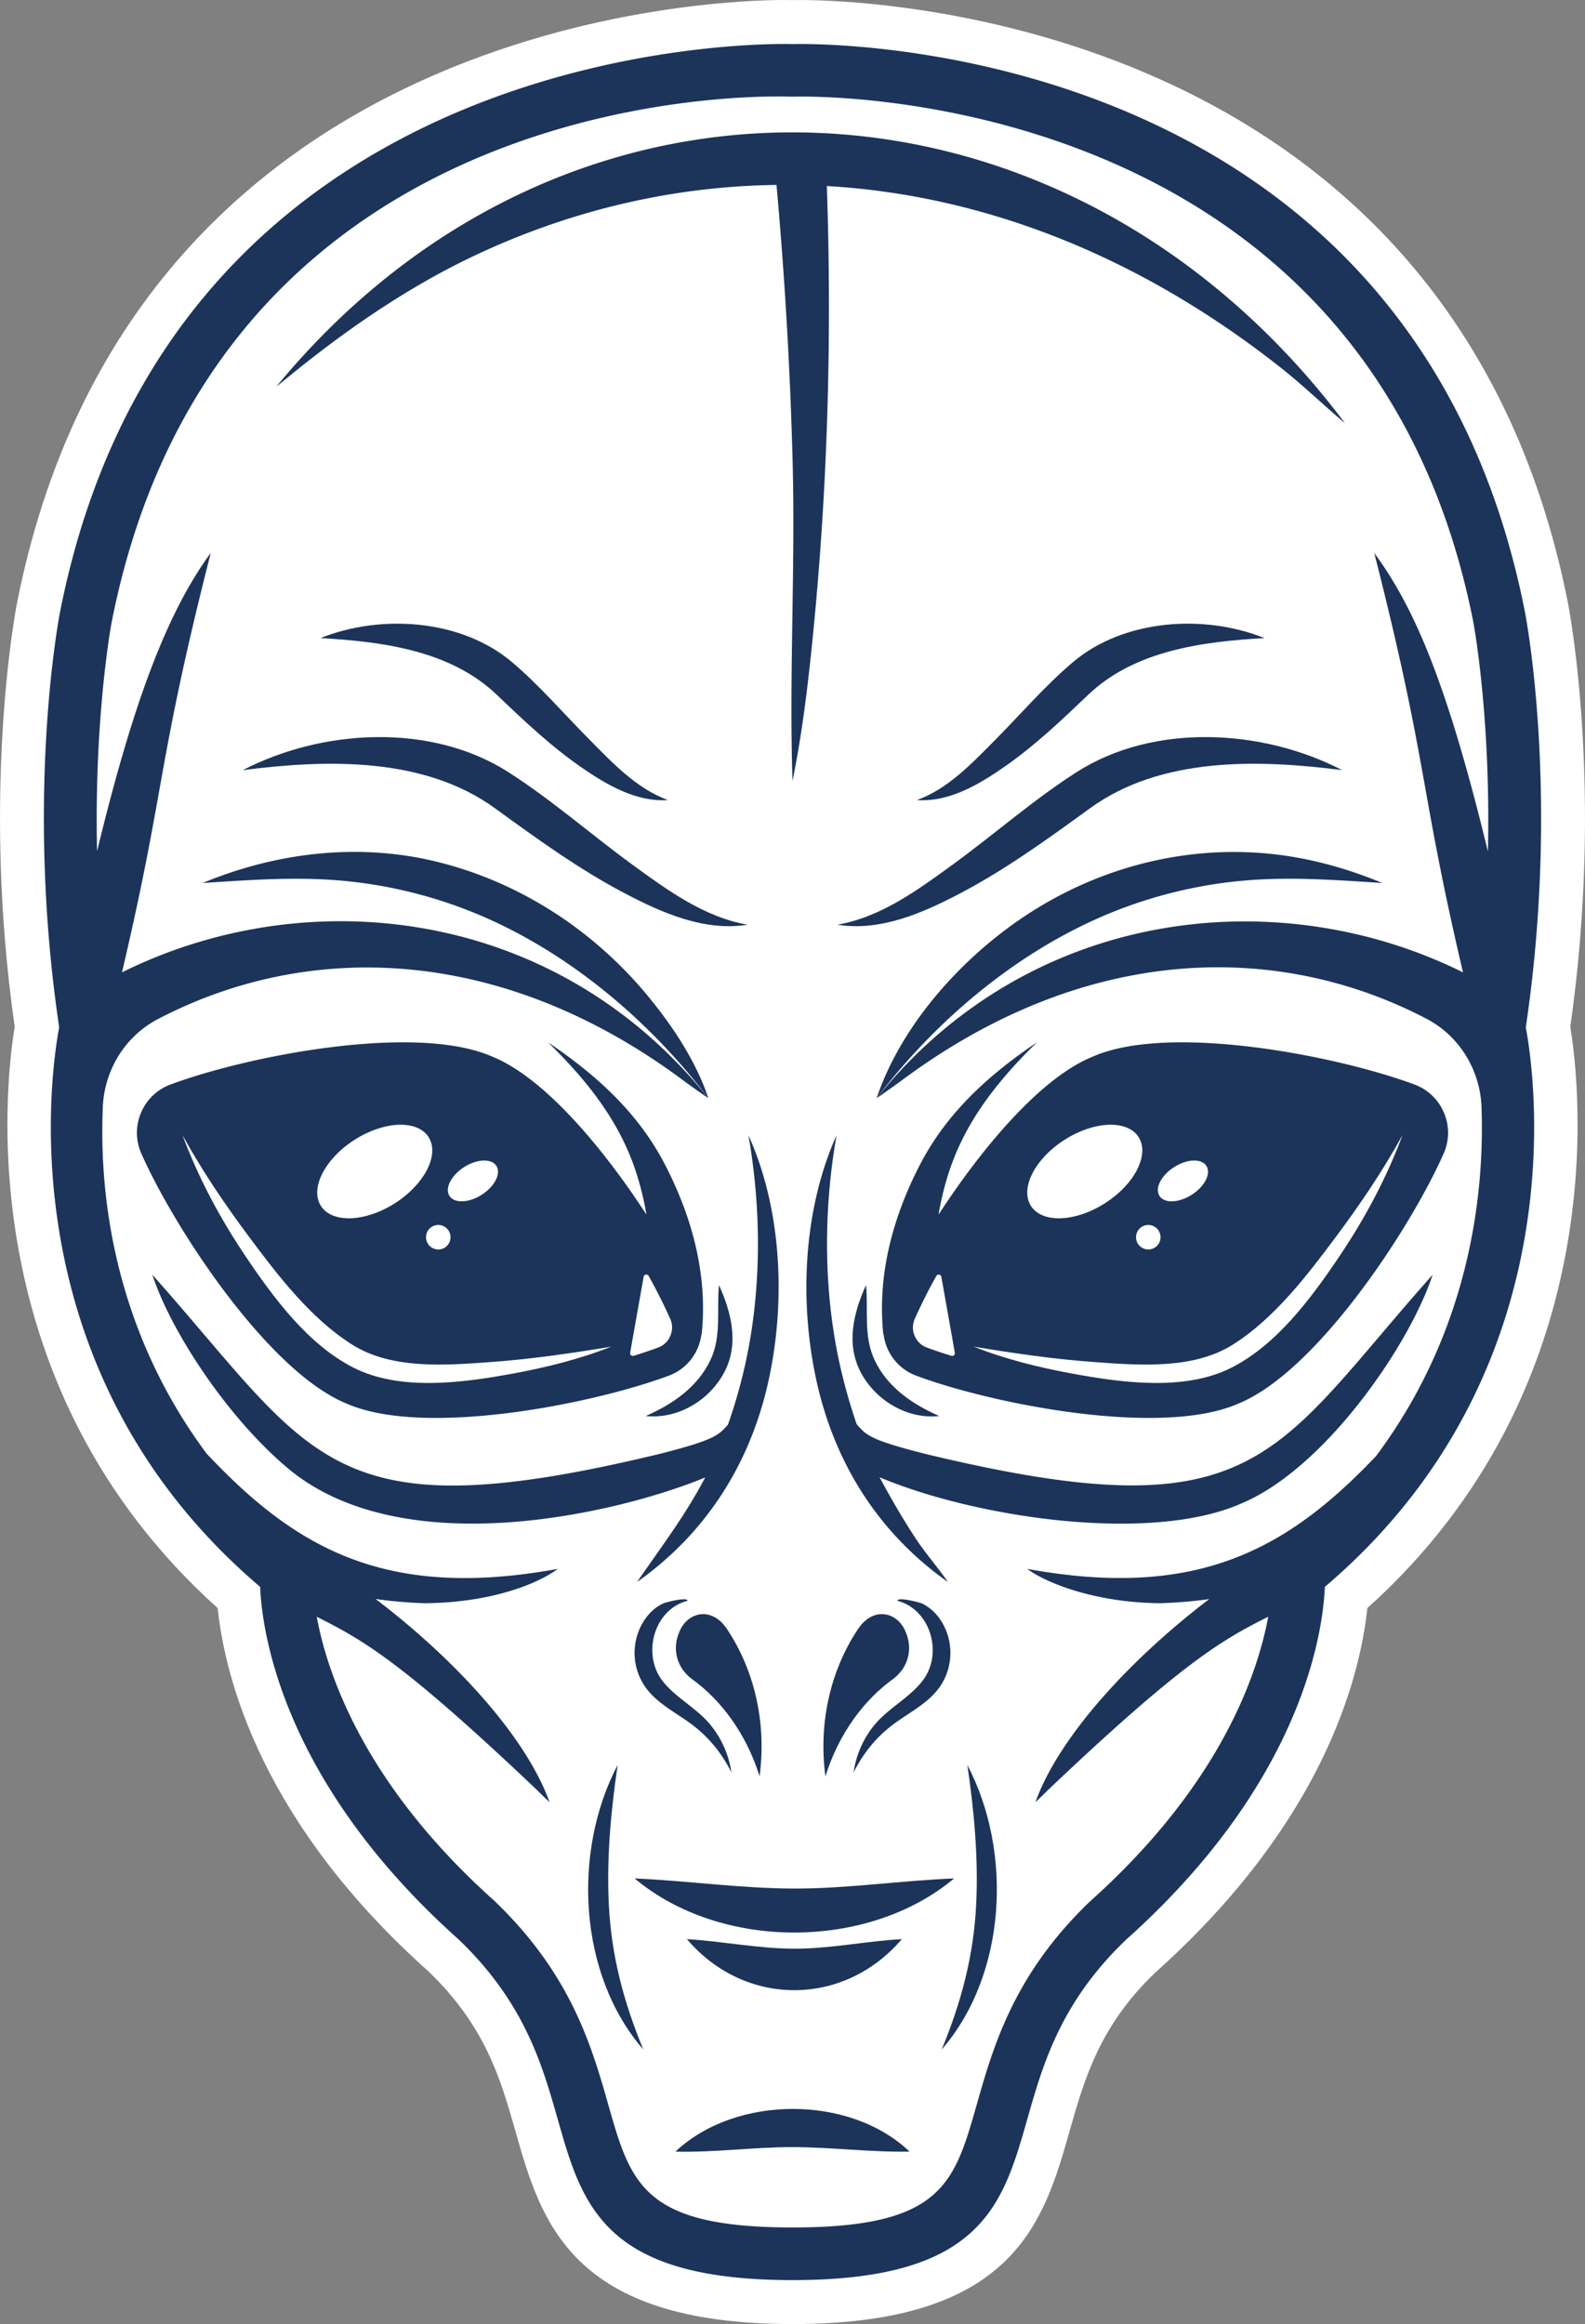 <svg xmlns="http://www.w3.org/2000/svg" width="160.472" height="235.194" viewBox="0 -0.004 160.472 235.194"><rect x="0" y="-0.004" width="160.472" height="235.194" fill="#808080" stroke="none"/><g data-name="Group 4741" transform="translate(0 -.004)" clip-path="url(&quot;#a&quot;)"><path d="M80.235 235.194c-22.498 0-25.449-10.372-28.052-19.524-1.487-5.227-3.025-10.632-8.83-16.19-16.843-15.048-20.571-29.605-21.315-36.741-24.99-22.457-21.552-52.717-20.55-58.836-3.402-23.708.075-42.058.226-42.835C13.43 1.713 72.684 0 79.401 0c.4 0 .697.005.881.01l.722-.008c6.725 0 66.038 1.713 77.747 61.047.154.785 3.638 19.115.232 42.854 1.002 6.12 4.44 36.381-20.549 58.837-.75 7.14-4.503 21.72-21.494 36.905-5.625 5.39-7.162 10.794-8.65 16.02-2.607 9.159-5.559 19.529-28.055 19.529" fill="#fff" fill-rule="evenodd" data-name="Path 2233"/><path d="M80.236 7.123s60.123-2.536 71.539 55.303c0 0 3.551 18.266 0 41.605 0 0 7.61 32.471-20.295 55.303 0 0 1.015 16.87-19.28 35.008-17.885 17.124-3.298 33.74-31.964 33.74-28.667 0-14.08-16.616-31.964-33.74-20.295-18.138-19.28-35.008-19.28-35.008-27.906-22.832-20.295-55.303-20.295-55.303-3.552-23.34 0-41.605 0-41.605C20.112 4.586 80.236 7.123 80.236 7.123" fill="#fff" fill-rule="evenodd" data-name="Path 2234"/><path d="M154.388 61.91C142.902 3.715 83.237 4.387 80.236 4.46c-3.002-.087-62.668-.738-74.154 57.459-.148.759-3.554 18.748-.09 42.047-.834 4.412-5.429 34.706 20.345 56.624.197 4.627 2.28 19.759 20.092 35.677 6.678 6.393 8.46 12.659 10.033 18.187 2.487 8.743 4.635 16.292 23.774 16.292 19.138 0 21.285-7.55 23.774-16.292 1.572-5.528 3.355-11.794 9.965-18.125 17.87-15.97 19.96-31.11 20.16-35.74 25.773-21.917 21.177-52.21 20.344-56.623 3.463-23.3.057-41.287-.091-42.055m-3.746 24.258c-4.228-17.422-7.563-24.832-11.507-30.21 5.497 21.604 4.52 23.434 8.985 42.445-18.73-9.3-43.852-6.573-59.366 12.73 0 0 .913-.61 2.438-1.721 18.452-13.778 37.932-14.3 53.23-6.316 3.333 1.74 5.436 5.187 5.573 8.944.302 8.312-.99 22.335-10.669 35.303-9.029 9.509-18.186 14.55-35.325 11.427 1.963 1.46 6.984 3.436 13.532 3.474a47.853 47.853 0 0 0 4.893-.416c-7.888 6-15.187 13.86-17.592 20.544 0 0 .454-.405 1.178-1.136 13.798-13.111 17.817-15.33 22.388-17.622-1.075 5.81-4.85 17.012-18.042 28.806-7.722 7.391-9.802 14.702-11.472 20.575-2.28 8.01-3.535 12.423-18.65 12.423-15.116 0-16.371-4.413-18.65-12.423-1.671-5.873-3.751-13.184-11.54-20.638-13.145-11.75-16.906-22.936-17.976-28.739 4.61 2.311 8.541 4.46 22.39 17.618a29.483 29.483 0 0 0 1.177 1.136c-2.42-6.724-9.743-14.58-17.61-20.557 1.54.22 3.165.368 4.912.43 6.57-.039 11.376-1.87 13.531-3.475-17.464 3.182-26.548-2.096-35.564-11.683-9.647-12.987-10.857-26.855-10.493-35.088.165-3.728 2.264-7.136 5.571-8.866 15.286-7.992 34.846-7.496 53.295 6.279a81.22 81.22 0 0 0 2.438 1.722C56.08 91.676 30.977 89.149 12.351 98.402c4.494-19.125 3.475-20.788 8.985-42.444-4.539 6.189-7.945 15.505-11.508 30.185-.308-13.693 1.458-23.078 1.482-23.201 10.023-50.784 58.422-53.18 67.443-53.18.724 0 1.197.015 1.373.022l.112.005.11-.005c.584-.024 57.965-1.806 68.812 53.15.025.129 1.793 9.527 1.482 23.234" fill="#1c345a" fill-rule="evenodd" data-name="Path 2235"/><path d="M96.598 190.098c-8.716 7.291-23.633 7.31-32.345 0 5.407.235 10.744 1.016 16.172 1.023 5.43.007 10.766-.81 16.173-1.023" fill="#1c345a" fill-rule="evenodd" data-name="Path 2236"/><path d="M91.305 196.24c-5.864 6.88-15.898 6.897-21.758 0 3.637.222 7.228.96 10.879.966 3.653.006 7.242-.765 10.879-.966" fill="#1c345a" fill-rule="evenodd" data-name="Path 2237"/><path d="M83.567 179.764c-.76-5.757.693-11.053 3.367-15 1.537-2.192 3.837-1.602 4.672.189.869 1.787.413 3.748-1.16 4.943-2.972 2.135-5.515 5.521-6.879 9.868" fill="#1c345a" fill-rule="evenodd" data-name="Path 2238"/><path d="M76.904 179.764c.76-5.757-.693-11.053-3.367-15-1.536-2.192-3.837-1.602-4.672.189-.869 1.787-.413 3.748 1.16 4.943 2.973 2.135 5.516 5.521 6.88 9.868" fill="#1c345a" fill-rule="evenodd" data-name="Path 2239"/><path d="M90.863 162c.008-.427 2.264.172 2.462.264.908.423 1.622 1.161 2.112 2.025a6.057 6.057 0 0 1 .178 5.624c-1.116 2.31-3.522 3.285-5.442 4.796-1.618 1.275-2.823 2.825-3.755 4.656a9.816 9.816 0 0 1 1.98-4.635c1.426-1.819 3.637-2.85 5.018-4.652 2.08-2.712.836-7.175-2.553-8.077" fill="#1c345a" fill-rule="evenodd" data-name="Path 2240"/><path d="M69.608 162c-3.406.872-4.617 5.388-2.553 8.078 1.331 1.736 3.459 2.748 4.863 4.464a9.91 9.91 0 0 1 2.135 4.823c-.933-1.834-2.135-3.38-3.755-4.656-1.918-1.51-4.327-2.487-5.442-4.796a6.05 6.05 0 0 1 .178-5.624c.494-.862 1.203-1.6 2.112-2.025.198-.092 2.454-.69 2.462-.263" fill="#1c345a" fill-rule="evenodd" data-name="Path 2241"/><path d="M68.384 217.743c6.07-5.733 17.644-5.788 23.703 0-3.942.074-7.902-.454-11.851-.455-3.946-.002-7.915.556-11.852.455" fill="#1c345a" fill-rule="evenodd" data-name="Path 2242"/><path d="M93.753 147.15c-5.807-1.466-6.049-1.934-7.02-3.019a56.816 56.816 0 0 1-1.491-5.116c-1.884-7.749-1.928-16.279-.546-24.125-3.427 7.631-3.802 17.114-1.956 25.18 1.88 8.207 6.325 15.166 13.23 20.025-1.042-1.51-2.267-2.89-3.275-4.42-1.304-1.979-2.506-4.064-3.644-6.176 9.805 4.12 27.337 6.693 36.518 2.698 8.514-3.474 17.17-16.107 19.473-23.19-16.302 18.305-17.555 26.256-51.289 18.144" fill="#1c345a" fill-rule="evenodd" data-name="Path 2243"/><path d="M75.229 139.015a54.479 54.479 0 0 1-1.523 5.157c-.937 1.048-1.296 1.54-6.988 2.979-33.626 8.086-34.839.327-51.288-18.143 1.841 5.664 7.463 14.235 13.466 19.368 11.643 10.1 33.895 4.71 42.5 1.143-2.037 3.876-4.281 6.786-6.894 10.576 6.9-4.871 11.348-11.809 13.23-20.026 1.842-8.049 1.486-17.566-1.957-25.179 1.38 7.847 1.339 16.375-.546 24.125" fill="#1c345a" fill-rule="evenodd" data-name="Path 2244"/><path d="M87.682 130.047c.242 2.585-.28 5.194.882 7.627 1.312 2.747 3.825 4.435 6.526 5.626-3.244.359-6.48-1.599-7.962-4.454-1.49-2.871-.713-6.001.554-8.799" fill="#1c345a" fill-rule="evenodd" data-name="Path 2245"/><path d="M72.789 130.047c1.265 2.787 2.054 5.94.554 8.8-1.502 2.861-4.7 4.796-7.962 4.453 2.709-1.194 5.2-2.88 6.526-5.626 1.171-2.425.642-5.047.882-7.627" fill="#1c345a" fill-rule="evenodd" data-name="Path 2246"/><path d="M88.754 111.134c2.497-7.404 8.56-14.141 14.976-18.407 7.02-4.666 15.338-7.007 23.763-6.416 4.314.302 8.479 1.398 12.463 3.049-4.61-.295-9.136-.646-13.758-.264a46.512 46.512 0 0 0-14.653 3.666c-8.945 3.877-16.9 10.637-22.79 18.372" fill="#1c345a" fill-rule="evenodd" data-name="Path 2247"/><path d="M71.717 111.134c-5.89-7.735-13.846-14.495-22.79-18.372a46.511 46.511 0 0 0-14.653-3.666c-4.622-.382-9.149-.03-13.759.264 7.39-3.063 15.64-4.078 23.483-2.207 8.443 2.014 15.98 6.882 21.513 13.544 2.546 3.066 4.923 6.63 6.206 10.437" fill="#1c345a" fill-rule="evenodd" data-name="Path 2248"/><path d="M136.173 42.83C108.094 5.442 57.655 3.09 27.984 39.122c1.531-1.177 9.495-8.152 19.427-12.951 9.85-4.76 20.413-7.316 31.204-7.457a440.54 440.54 0 0 1 1.637 28.116c.276 10.734-.364 21.478-.016 32.205.82-4.018 1.361-8.085 1.801-12.16 1.724-15.963 2.224-32.013 1.677-48.048 15.487.894 31.283 6.795 45.982 18.403 2.235 1.765 4.294 3.766 6.477 5.598" fill="#1c345a" fill-rule="evenodd" data-name="Path 2249"/><path d="M97.936 178.613c4.62 8.786 3.983 21.223-2.594 28.794 1.977-4.78 3.23-9.461 3.489-14.655.233-4.708-.205-9.483-.895-14.139" fill="#1c345a" fill-rule="evenodd" data-name="Path 2250"/><path d="M62.535 178.613c-.69 4.656-1.128 9.431-.894 14.14.258 5.193 1.511 9.875 3.488 14.654-6.577-7.57-7.214-20.008-2.594-28.794" fill="#1c345a" fill-rule="evenodd" data-name="Path 2251"/><path d="M146.193 112.612a5.166 5.166 0 0 0-2.943-2.844c-7.775-2.906-24.82-6.262-32.613-2.84-5.27 2.127-11.219 9.233-15.615 15.994.271-1.586.652-3.14 1.155-4.612 1.741-5.1 5.014-9.113 8.805-12.827-4.851 3.283-9.09 7.078-11.829 12.36-2.784 5.37-4.343 11.22-3.723 17.186l.023-.003c.283 2.08 1.633 3.567 3.294 4.187 5.44 2.031 15.41 4.281 23.58 4.281 3.508 0 6.686-.415 9.027-1.442 7.944-3.208 17.465-17.748 20.82-25.34a5.166 5.166 0 0 0 .02-4.1" fill="#1c345a" fill-rule="evenodd" data-name="Path 2252"/><path d="M141.998 114.866c-1.62 4.354-3.822 8.46-6.416 12.31-2.812 4.174-6.296 8.888-10.886 11.224-4.743 2.413-11.096 1.53-16.125.611-3.375-.616-6.78-1.465-9.979-2.728 4.02.665 8.048 1.253 12.115 1.55 4.564.333 10.07.793 14.115-1.76 4.228-2.67 7.544-7.032 10.493-10.988 2.433-3.264 4.721-6.65 6.683-10.219" fill="#fff" fill-rule="evenodd" data-name="Path 2253"/><path d="M95.306 129.209c-.044-.25-.385-.302-.509-.08a54.442 54.442 0 0 0-2.196 4.37 2.123 2.123 0 0 0 .002 1.686c.234.555.664.972 1.209 1.176.753.281 1.595.565 2.507.846.193.059.388-.107.353-.306l-1.366-7.692Z" fill="#fff" fill-rule="evenodd" data-name="Path 2254"/><path d="M115.277 115.074c-1.132-1.771-4.49-1.647-7.5.277s-4.534 4.919-3.402 6.69c1.132 1.77 4.49 1.646 7.5-.277 3.01-1.924 4.534-4.92 3.402-6.69" fill="#fff" fill-rule="evenodd" data-name="Path 2255"/><path d="M122.143 117.99c-.493-.773-1.958-.719-3.27.12-1.313.84-1.978 2.145-1.484 2.917.494.773 1.957.719 3.27-.12 1.313-.84 1.977-2.145 1.484-2.918" fill="#fff" fill-rule="evenodd" data-name="Path 2256"/><path d="M116.257 123.967a1.24 1.24 0 1 0 0 2.48 1.24 1.24 0 0 0 0-2.48" fill="#fff" fill-rule="evenodd" data-name="Path 2257"/><path d="M14.278 112.612a5.163 5.163 0 0 1 2.943-2.844c7.775-2.906 24.82-6.262 32.613-2.84 5.27 2.127 11.22 9.233 15.615 15.994a29.896 29.896 0 0 0-1.155-4.612c-1.741-5.1-5.014-9.113-8.805-12.827 4.852 3.283 9.09 7.078 11.83 12.36 2.783 5.37 4.343 11.22 3.722 17.186l-.023-.003c-.283 2.08-1.633 3.567-3.293 4.187-5.44 2.031-15.412 4.281-23.58 4.281-3.509 0-6.687-.415-9.028-1.442-7.944-3.208-17.465-17.748-20.82-25.34a5.163 5.163 0 0 1-.019-4.1" fill="#1c345a" fill-rule="evenodd" data-name="Path 2258"/><path d="M18.473 114.866c1.62 4.354 3.822 8.46 6.416 12.31 2.812 4.174 6.296 8.888 10.886 11.224 4.743 2.413 11.096 1.53 16.125.611 3.376-.616 6.78-1.465 9.98-2.728-4.02.665-8.05 1.253-12.116 1.55-4.564.333-10.07.793-14.115-1.76-4.228-2.67-7.544-7.032-10.493-10.988-2.433-3.264-4.721-6.65-6.683-10.219" fill="#fff" fill-rule="evenodd" data-name="Path 2259"/><path d="M65.165 129.209c.044-.25.385-.302.509-.08a54.456 54.456 0 0 1 2.197 4.37c.232.522.23 1.136-.003 1.686a2.108 2.108 0 0 1-1.209 1.176c-.753.281-1.595.565-2.507.846-.193.059-.388-.107-.353-.306l1.366-7.692Z" fill="#fff" fill-rule="evenodd" data-name="Path 2260"/><path d="M43.392 115.074c-1.132-1.771-4.49-1.647-7.5.277s-4.534 4.919-3.402 6.69c1.131 1.77 4.49 1.646 7.5-.277 3.01-1.924 4.533-4.92 3.402-6.69" fill="#fff" fill-rule="evenodd" data-name="Path 2261"/><path d="M50.258 117.99c-.493-.773-1.958-.719-3.27.12-1.313.84-1.978 2.145-1.484 2.917.494.773 1.958.719 3.27-.12 1.313-.84 1.977-2.145 1.484-2.918" fill="#fff" fill-rule="evenodd" data-name="Path 2262"/><path d="M44.372 123.967a1.24 1.24 0 1 0 0 2.48 1.24 1.24 0 0 0 0-2.48" fill="#fff" fill-rule="evenodd" data-name="Path 2263"/><path d="M135.89 77.938c-8.46-1.087-18.325-1.372-25.53 3.856-4.23 3.068-8.467 6.149-13.103 8.588-3.806 2.001-8.097 3.9-12.48 3.198 4.374-.747 8.154-3.52 11.67-6.077 4.204-3.057 8.19-6.578 12.571-9.373 7.817-4.987 18.781-4.377 26.871-.192" fill="#1c345a" fill-rule="evenodd" data-name="Path 2264"/><path d="M128.018 64.573c-6.267.359-13.127 1.243-17.847 5.741-2.663 2.537-5.329 5.079-8.35 7.194-2.616 1.832-5.68 3.687-8.988 3.459 3.13-1.118 5.597-3.743 7.889-6.052 2.609-2.628 5.082-5.518 7.912-7.91 5.137-4.342 13.252-4.89 19.384-2.432" fill="#1c345a" fill-rule="evenodd" data-name="Path 2265"/><path d="M24.581 77.938c8.09-4.185 19.054-4.795 26.871.192 4.38 2.794 8.373 6.31 12.572 9.373 3.51 2.56 7.3 5.33 11.669 6.077-4.382.701-8.673-1.196-12.48-3.198-4.636-2.439-8.874-5.52-13.103-8.588-7.205-5.228-17.07-4.943-25.529-3.856" fill="#1c345a" fill-rule="evenodd" data-name="Path 2266"/><path d="M32.452 64.573c6.135-2.455 14.246-1.912 19.385 2.433 2.76 2.333 5.172 5.15 7.718 7.714 2.35 2.368 4.869 5.103 8.083 6.247-3.22.218-6.196-1.531-8.76-3.301-3.112-2.147-5.851-4.749-8.578-7.352-4.717-4.503-11.583-5.379-17.848-5.741" fill="#1c345a" fill-rule="evenodd" data-name="Path 2267"/></g><defs><clipPath id="a"><path d="M0 0h160.472v235.194H0V0z" data-name="Rectangle 1356"/></clipPath></defs></svg>